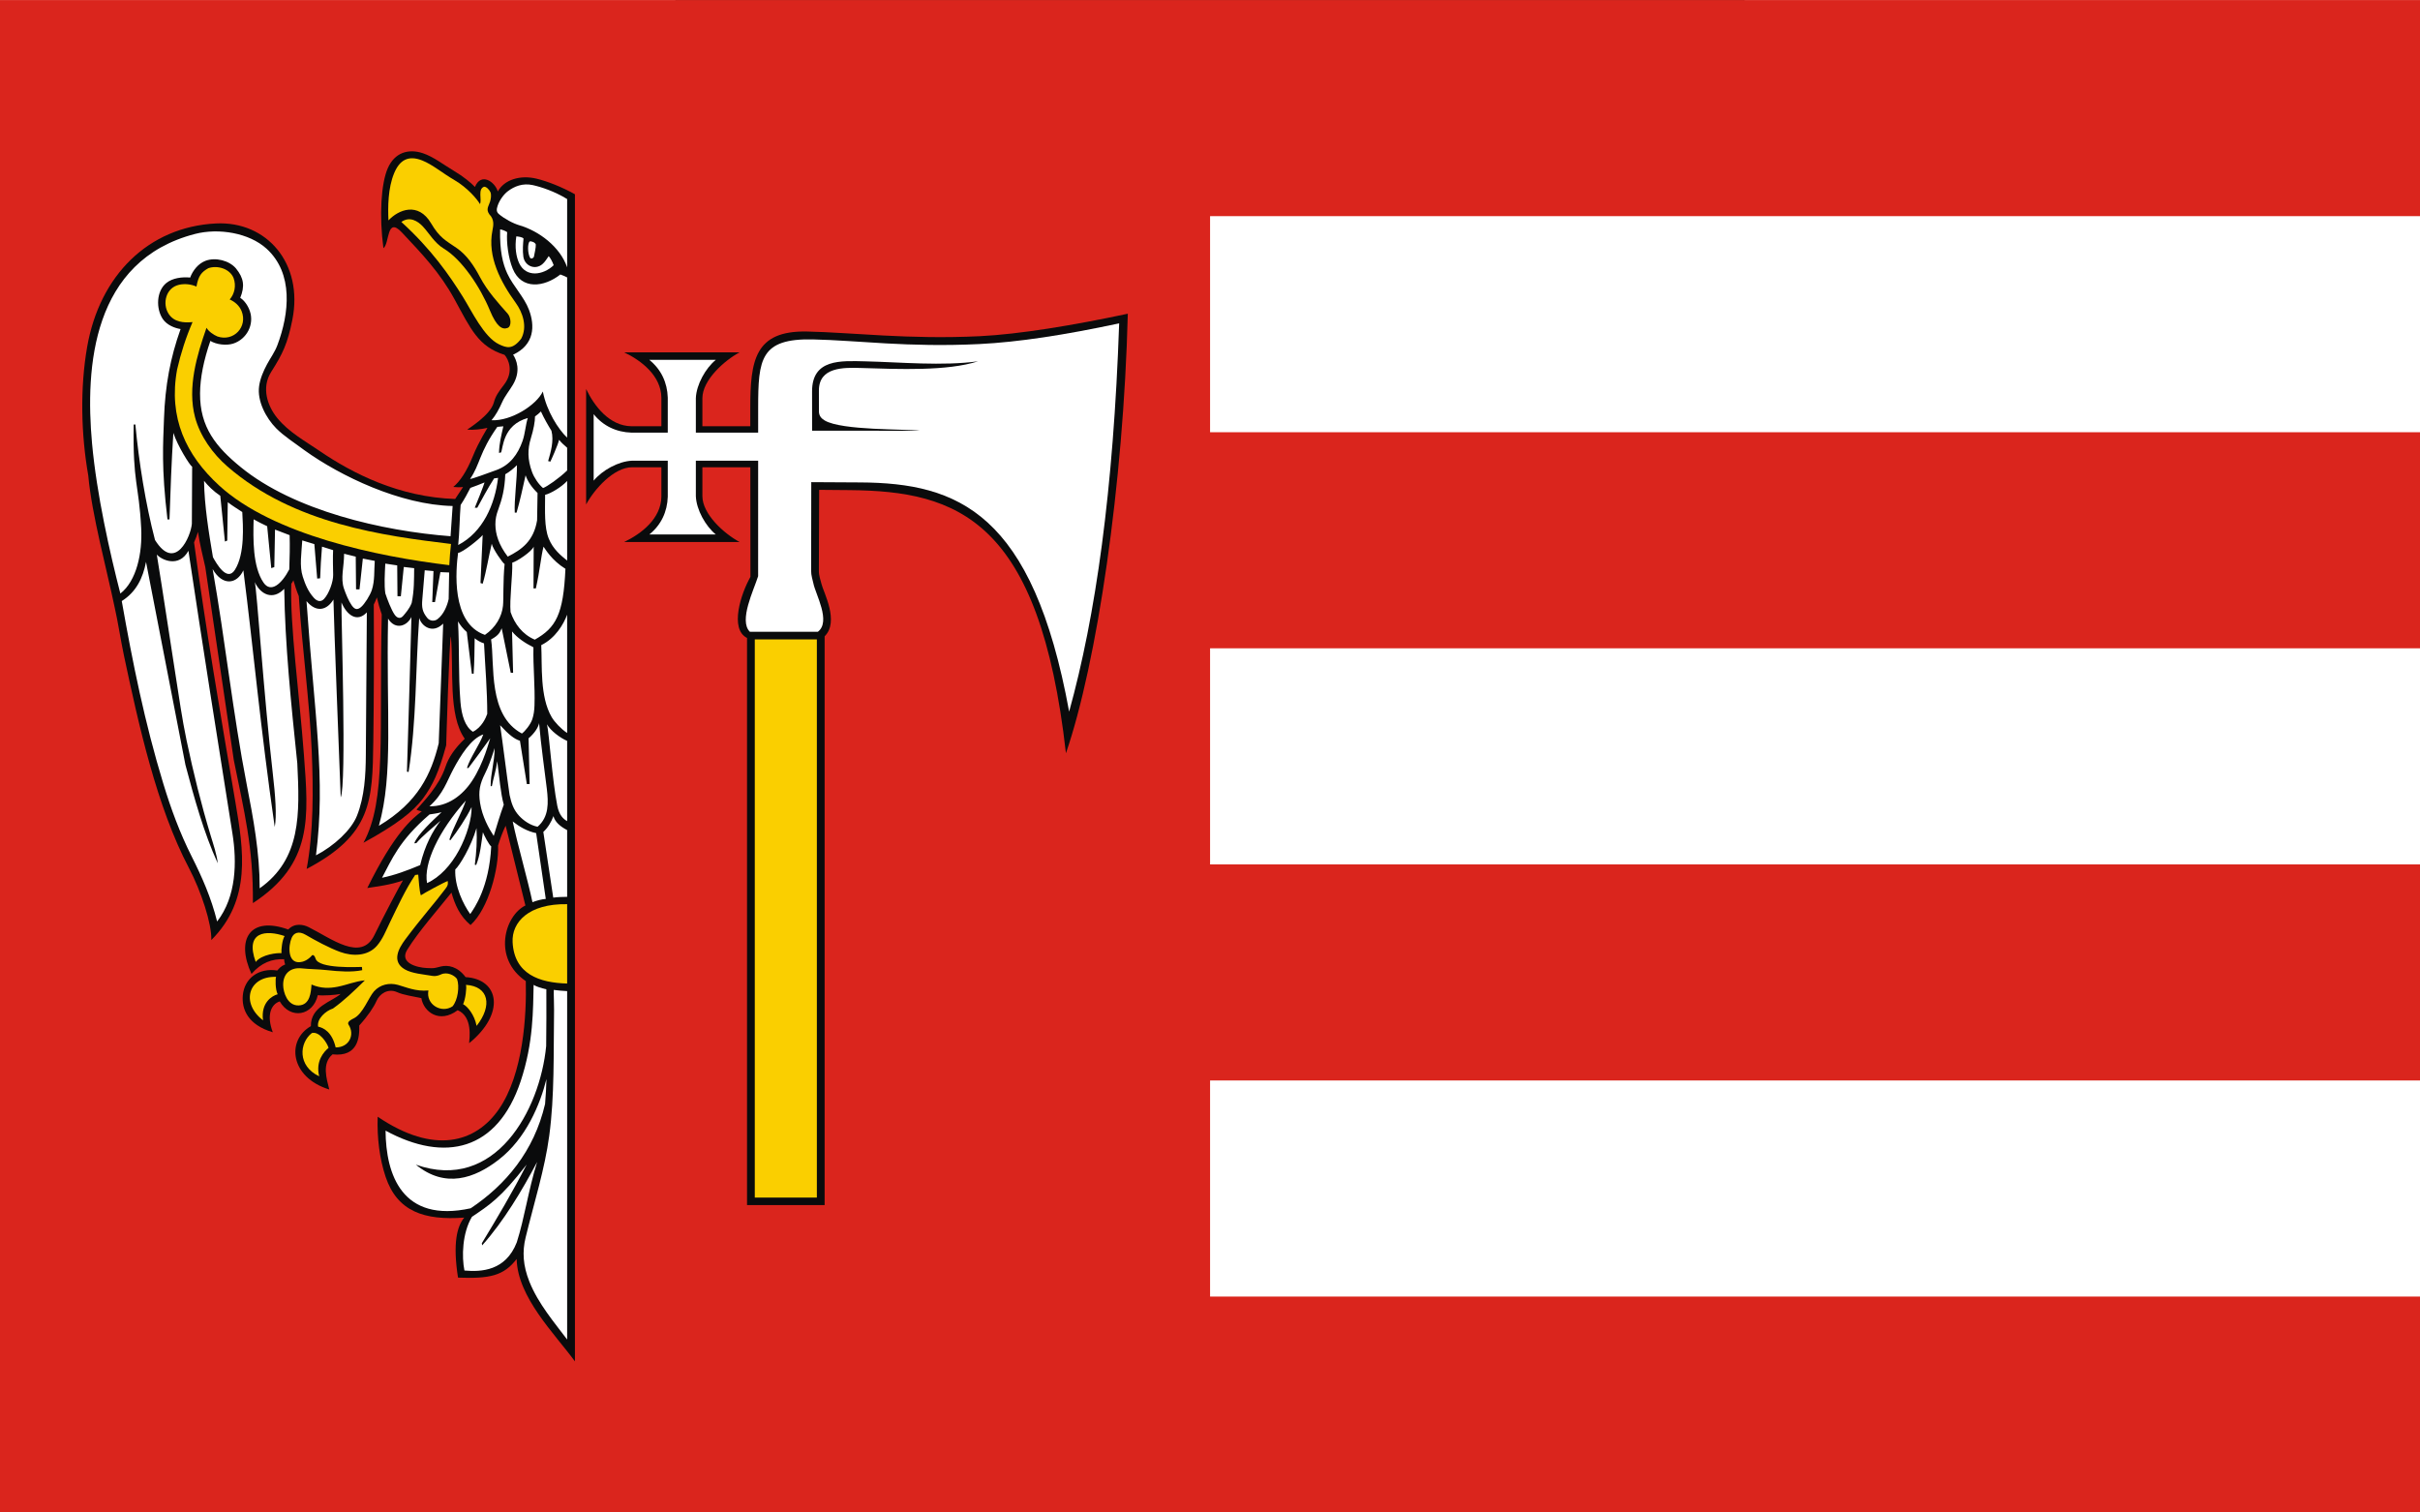 <?xml version="1.0" encoding="UTF-8" standalone="no"?>
<!-- Creator: CorelDRAW -->
<svg
   xmlns:dc="http://purl.org/dc/elements/1.1/"
   xmlns:cc="http://web.resource.org/cc/"
   xmlns:rdf="http://www.w3.org/1999/02/22-rdf-syntax-ns#"
   xmlns:svg="http://www.w3.org/2000/svg"
   xmlns="http://www.w3.org/2000/svg"
   xmlns:sodipodi="http://sodipodi.sourceforge.net/DTD/sodipodi-0.dtd"
   xmlns:inkscape="http://www.inkscape.org/namespaces/inkscape"
   xml:space="preserve"
   width="800"
   height="500"
   style="shape-rendering:geometricPrecision; text-rendering:geometricPrecision; image-rendering:optimizeQuality; fill-rule:evenodd; clip-rule:evenodd"
   viewBox="0 0 210 297"
   id="svg2"
   sodipodi:version="0.32"
   inkscape:version="0.45.1"
   sodipodi:docname="POL powiat wągrowiecki flag.svg"
   inkscape:output_extension="org.inkscape.output.svg.inkscape"
   sodipodi:docbase="C:\Users\Mistrz\Desktop"
   version="1.0"><rect x="0" y="0" width="210" height="297" fill="#333333" stroke="none"/><sodipodi:namedview
   inkscape:window-height="480"
   inkscape:window-width="640"
   inkscape:pageshadow="2"
   inkscape:pageopacity="0.0"
   guidetolerance="10.0"
   gridtolerance="10.0"
   objecttolerance="10.0"
   borderopacity="1.0"
   bordercolor="#666666"
   pagecolor="#ffffff"
   id="base" />
 <defs
   id="defs4">
  <style
   type="text/css"
   id="style6">
   
    .fil1 {fill:#0A0B0C}
    .fil0 {fill:#DA251D}
    .fil3 {fill:white}
    .fil2 {fill:#FACF00}
   
  </style>
 </defs>
 <g
   id="Warstwa_x0020_1"
   transform="matrix(2.263,0,0,2.263,-132.6,-187.534)">
  <g
   id="_62169704">
   <rect
   id="_145916008"
   class="fil0"
   y="82.875"
   width="210"
   height="131.25"
   x="0"
   style="fill:#da251d" />
   <g
   id="g12">
    <g
   id="g14">
     <path
   id="_145915936"
   class="fil1"
   d="M 41.212,99.091 C 41.741,97.803 42.951,98.643 43.193,99.484 C 43.762,98.458 45.133,98.034 46.549,98.372 C 47.507,98.601 48.765,99.098 49.888,99.727 L 49.888,201 C 48.093,198.556 44.914,195.44 44.831,192.115 C 43.697,193.592 42.467,193.831 39.742,193.732 C 39.275,190.717 39.662,189.28 40.282,188.524 C 36.811,188.778 34.467,187.997 33.457,184.975 C 32.94,183.427 32.707,181.596 32.772,179.771 C 37.678,183.093 41.276,182.019 43.283,179.129 C 45.425,176.044 45.697,170.919 45.625,168.003 C 42.729,166.04 43.77,162.337 45.591,161.44 L 43.875,154.519 C 43.597,155.091 43.392,155.664 43.219,156.238 C 43.294,158.219 42.402,161.711 40.83,163.138 C 39.897,162.362 39.471,161.361 39.174,160.323 C 38.044,161.746 36.318,163.691 35.337,165.279 C 34.628,166.428 36.177,166.831 37.041,166.869 C 37.754,166.9 37.635,166.886 38.261,166.733 C 38.856,166.588 39.703,166.718 40.399,167.656 C 43.37,167.837 43.843,170.849 40.706,173.391 C 40.739,172.967 41.027,171.085 39.714,170.527 C 38.127,171.719 36.755,170.671 36.561,169.478 C 35.817,169.314 35.039,169.221 34.449,168.959 C 33.663,168.612 32.935,169.104 32.666,169.729 C 32.435,170.262 31.917,171.033 31.173,171.854 C 31.2,172.866 31.083,174.6 28.855,174.358 C 27.912,175.148 28.337,176.462 28.572,177.408 C 25.138,176.347 24.848,173.116 26.978,171.91 C 26.942,170.198 28.798,169.793 29.555,169.116 C 29.147,169.206 28.002,169.287 27.576,169.222 C 27.163,171.024 25.199,171.358 24.273,169.764 C 23.524,169.999 23.104,170.957 23.671,172.441 C 21.492,171.797 20.962,170.422 21.069,169.241 C 21.203,167.763 22.445,166.832 24.062,167.083 C 24.216,166.899 24.392,166.691 24.742,166.56 C 24.685,166.382 24.658,166.248 24.654,166.105 C 23.611,166.051 22.654,166.412 21.823,167.38 C 20.436,164.363 21.702,162.335 25.01,163.525 C 25.574,162.932 26.33,163.096 26.771,163.315 C 28.742,164.295 31.343,166.365 32.486,164.012 C 33.273,162.393 34.741,159.611 34.963,159.264 C 33.867,159.668 32.701,159.791 31.87,159.924 C 34.253,155.103 35.748,153.922 36.599,153.268 C 36.443,153.239 36.272,153.203 36.14,153.124 C 36.737,152.436 38.097,151.069 38.649,149.422 C 38.928,148.588 39.442,147.827 40.327,146.974 C 38.859,144.896 39.389,140.938 39.123,138.097 C 38.999,138.153 38.714,147.505 38.717,147.54 C 38.079,149.88 37.548,151.016 36.701,152.159 C 35.876,153.271 34.407,154.429 31.538,155.998 C 33.556,152.303 32.881,146.509 33.125,136.192 C 32.955,135.696 32.817,135.201 32.7,134.706 C 32.625,134.926 32.536,135.132 32.434,135.325 C 32.456,139.293 32.447,143.264 32.392,147.231 C 32.32,152.372 32.264,155.293 26.608,158.27 C 27.209,155.045 27.19,151.388 27.051,148.068 C 26.872,143.786 26.199,138.946 25.928,134.599 C 25.737,134.139 25.585,133.679 25.46,133.219 C 25.415,133.32 25.353,133.421 25.275,133.523 C 25.153,137.153 25.962,142.936 26.371,148.362 C 26.782,153.812 27.16,157.824 21.945,161.235 C 21.981,156.342 21.188,153.305 20.286,148.82 L 17.814,132.08 C 17.57,130.992 17.32,130.016 17.181,129.023 C 17.088,129.326 16.98,129.629 16.838,129.933 C 17.863,137.491 19.145,144.951 20.43,152.5 C 21.131,156.621 21.838,160.943 18.336,164.44 C 18.387,163.059 17.463,160.219 16.393,158.186 C 13.597,152.878 12.029,145.735 10.764,139.795 C 10.463,138.381 10.238,136.82 9.952,135.582 C 9.283,132.342 7.961,127.523 7.659,124.129 C 7.032,120.563 6.938,116.533 7.563,112.966 C 8.648,106.772 12.866,102.56 18.727,102.26 C 23.15,102.033 26.339,105.734 25.37,110.606 C 24.953,112.702 24.519,113.586 23.538,115.128 C 22.649,116.525 23.22,118.116 24.06,119.146 C 25.057,120.368 26.47,121.138 27.703,121.981 C 30.592,123.955 34.635,126.011 39.496,126.167 L 40.18,125.129 C 39.897,125.164 39.612,125.153 39.328,125.122 C 39.882,124.683 40.486,123.801 41.028,122.462 C 41.559,121.149 42.316,119.996 42.297,119.997 C 41.714,120.125 41.13,120.188 40.547,120.155 C 40.612,120.064 42.55,118.915 42.85,117.8 C 43.007,117.22 43.248,116.887 43.752,116.228 C 44.589,115.135 44.142,114.062 43.779,113.659 C 41.497,112.947 40.846,111.409 39.429,108.819 C 38.176,106.528 36.619,104.898 34.877,103.045 C 33.518,101.598 33.818,104.012 33.27,104.405 C 32.892,101.576 33.071,98.779 33.649,97.465 C 34.242,96.115 35.423,95.743 36.695,96.165 C 37.601,96.465 38.503,97.171 39.394,97.701 C 40.215,98.189 40.854,98.718 41.212,99.092 L 41.212,99.091 z "
   style="fill:#0a0b0c" />
     <path
   id="_145915864"
   class="fil2"
   d="M 41.646,100.578 C 41.835,100.209 41.433,99.281 42.005,99.072 C 42.213,99.061 42.469,99.346 42.564,99.565 C 42.649,99.823 42.59,100.142 42.527,100.357 C 42.407,100.766 42.139,101.013 42.463,101.468 C 42.908,101.921 42.822,102.421 42.731,102.867 C 42.268,105.152 43.471,107.38 44.747,109.142 C 45.368,109.999 45.776,111.229 45.227,112.256 C 44.472,113.231 43.964,113.059 43.31,112.751 C 41.998,112.134 40.93,109.853 40.167,108.631 C 39.007,106.775 37.448,104.516 34.826,102.129 C 35.546,101.617 36.244,102.045 36.688,102.516 C 37.225,103.086 37.702,103.957 38.505,104.439 C 40.094,105.394 41.675,107.787 42.506,109.8 C 43.092,111.219 43.574,111.498 44.043,111.326 C 44.408,111.192 44.346,110.421 44.052,110.087 C 43.249,109.174 42.306,108.163 41.638,106.897 C 41.1,105.878 40.478,104.978 39.636,104.398 C 38.665,103.73 38.155,103.517 37.41,102.254 C 36.286,100.35 34.569,101.069 33.708,101.993 C 33.652,100.83 33.666,99.192 34.194,97.913 C 34.666,96.77 35.418,96.308 36.637,96.794 C 37.542,97.154 38.359,97.871 39.442,98.502 C 40.553,99.15 41.417,100.161 41.646,100.578 L 41.646,100.578 z M 20.265,106.988 C 20.51,107.65 20.356,108.371 19.931,108.855 C 20.387,109.056 20.772,109.397 20.96,109.856 C 21.516,111.216 20.289,112.542 18.875,112.069 C 18.542,111.935 18.087,111.623 17.92,111.31 C 17.093,113.666 16.239,116.501 16.926,119.078 C 17.364,120.722 18.465,122.246 19.734,123.348 C 25.501,128.356 33.326,129.362 39.135,130.071 C 39.067,130.685 39.015,131.298 38.986,131.911 C 32.83,131.175 23.7,129.297 19.013,124.997 C 16.145,122.365 14.595,119.128 15.369,114.925 C 15.7,113.491 16.127,112.163 16.708,110.818 C 15.918,110.897 15.099,110.818 14.635,110.106 C 14.063,109.228 14.383,107.836 15.541,107.579 C 16.021,107.473 16.578,107.525 17.047,107.737 C 17.216,106.782 17.493,106.473 18.079,106.14 C 18.869,105.869 19.931,106.182 20.265,106.988 L 20.265,106.988 z M 49.212,168.213 C 46.817,168.148 44.625,167.412 44.48,164.626 C 44.391,162.902 45.861,161.27 49.212,161.327 L 49.212,168.213 z M 24.696,164.093 C 24.488,164.403 24.393,165.301 24.423,165.578 C 24.089,165.541 22.718,165.673 22.189,166.338 C 21.222,163.69 23.092,163.547 24.696,164.093 z M 24.095,169.144 C 23.629,169.268 22.618,169.85 22.823,171.403 C 20.864,169.91 21.539,167.563 23.955,167.634 C 23.893,167.768 23.877,168.737 24.095,169.144 L 24.095,169.144 z M 28.511,173.796 C 28.102,174.131 27.372,174.944 27.695,176.262 C 25.799,175.37 25.965,173.362 27.059,172.509 C 27.723,172.337 28.388,173.369 28.511,173.796 z M 36.52,160.558 C 36.802,160.364 38.525,159.425 38.852,159.318 C 38.871,159.591 38.895,159.665 38.659,159.982 C 37.758,161.191 36.599,162.467 35.165,164.39 C 34.571,165.186 33.977,166.301 35.112,166.976 C 35.739,167.349 36.767,167.416 37.539,167.553 C 37.772,167.594 38.034,167.532 38.269,167.421 C 38.798,167.171 39.442,167.505 39.657,167.817 C 39.89,168.45 39.73,169.655 39.265,170.196 C 38.291,170.831 36.938,170.029 37.174,168.815 C 36.07,168.917 35.23,168.524 34.529,168.331 C 33.773,168.124 32.989,168.297 32.455,168.891 C 31.99,169.407 31.495,170.847 30.693,171.237 C 30.536,171.313 30.071,171.526 30.244,171.784 C 30.803,172.619 30.329,173.762 29.126,173.756 C 28.81,172.406 28.059,172.045 27.603,171.955 C 27.477,171.273 28.27,170.577 28.892,170.381 C 29.815,169.727 30.738,168.848 31.66,167.938 C 30.836,168.011 30.096,168.337 29.289,168.494 C 28.604,168.628 27.858,168.658 27.031,168.299 C 26.983,168.954 26.915,170.071 25.928,170.112 C 24.929,170.154 24.584,168.963 24.571,168.363 C 24.549,167.296 25.269,166.795 26.173,166.896 C 26.824,166.969 27.586,166.963 28.374,167.05 C 29.422,167.166 30.52,167.243 31.432,167.054 L 31.405,166.773 C 31.023,166.773 27.653,166.958 27.383,166.05 C 27.335,165.888 27.173,165.569 26.991,165.862 C 26.66,166.197 26.304,166.344 25.993,166.362 C 24.95,166.426 25.005,164.948 25.31,164.244 C 25.497,163.814 25.916,163.627 26.524,163.985 C 27.341,164.465 28.571,165.13 29.529,165.477 C 30.583,165.858 31.91,165.857 32.711,164.931 C 33.212,164.35 33.459,163.687 33.864,162.849 C 34.506,161.522 35.187,160.048 36.026,158.792 L 36.291,158.762 C 36.341,159.203 36.378,160.181 36.52,160.558 L 36.52,160.558 z M 41.356,171.888 C 41.166,170.901 40.556,170.191 40.185,170.005 C 40.381,169.59 40.511,168.602 40.434,168.327 C 42.422,168.456 42.747,170.125 41.356,171.888 z "
   style="fill:#facf00" />
     <path
   id="_145915792"
   class="fil3"
   d="M 47.407,168.715 C 47.417,170.371 47.411,172.012 47.392,173.639 C 46.858,179.206 42.963,186.36 36.084,183.93 C 38.649,186.028 41.189,185.111 43.265,183.507 C 45.655,181.661 46.877,178.672 47.416,176.502 C 47.397,177.223 47.359,177.944 47.297,178.665 C 46.341,182.774 43.866,185.695 40.844,187.715 C 34.872,189.025 33.484,184.775 33.455,180.978 C 38.62,183.781 43.166,182.71 45.173,176.708 C 46.306,173.319 46.248,170.441 46.304,168.33 C 46.543,168.482 46.928,168.601 47.407,168.715 z M 23.168,114.485 C 22.848,115.081 22.573,115.723 22.482,116.386 C 22.304,117.669 23.083,119.14 23.957,120.026 C 24.642,120.722 25.567,121.299 26.43,121.948 C 29.556,124.192 34.742,126.677 39.276,126.777 L 39.095,129.399 C 33.206,128.95 25.525,127.191 20.889,123.404 C 18.761,121.667 17.336,119.943 17.359,117.002 C 17.369,115.642 17.676,114.126 18.254,112.451 C 18.774,112.771 19.651,112.874 20.239,112.683 C 21.409,112.303 22.073,111.034 21.686,109.88 C 21.523,109.394 21.2,108.935 20.846,108.715 C 21.256,107.696 21.161,107.005 20.472,106.158 C 19.893,105.478 18.709,105.172 17.836,105.499 C 17.207,105.735 16.729,106.339 16.501,106.953 C 15.81,106.888 14.98,106.984 14.435,107.424 C 13.566,108.125 13.521,109.64 14.12,110.543 C 14.475,111.077 15.164,111.343 15.669,111.423 C 14.777,113.92 14.329,116.314 14.23,119.196 C 14.155,121.387 13.988,123.384 14.531,127.939 L 14.707,127.943 C 14.791,125.458 14.878,122.972 15.043,120.434 C 15.393,121.528 16.474,123.264 16.673,123.37 C 16.651,125.04 16.67,126.651 16.648,128.321 C 16.558,129.403 15.215,132.558 13.45,129.727 C 12.63,126.6 12.049,122.936 11.746,119.703 L 11.6,119.708 C 11.513,124.822 12.047,124.795 12.251,128.69 C 12.365,130.869 11.851,133.274 10.444,134.373 C 9.537,130.85 8.39,125.782 7.987,121.347 C 7.381,114.688 8.009,105.476 16.928,103.168 C 18.966,102.641 21.614,103.072 23.126,104.446 C 25.482,106.586 25.105,110.074 24.067,112.826 C 23.842,113.424 23.47,113.922 23.168,114.485 L 23.168,114.485 z M 37.614,132.422 L 37.507,135.114 L 37.743,135.116 L 38.214,132.515 C 38.467,132.525 38.72,132.535 38.973,132.545 L 38.931,134.851 C 38.818,135.388 38.514,136.185 37.953,136.601 C 37.686,136.8 37.288,136.758 37.068,136.482 C 36.648,135.954 36.582,135.584 36.645,134.874 C 36.714,134.102 36.801,133.065 36.855,132.353 C 37.108,132.376 37.361,132.399 37.614,132.422 L 37.614,132.422 z M 34.466,131.931 L 34.489,134.607 L 34.782,134.608 L 35.037,132.066 L 35.937,132.171 C 35.925,133.145 35.946,134.1 35.72,135.196 C 35.519,135.714 35.162,136.092 35.013,136.278 C 34.757,136.598 34.469,136.518 34.255,136.222 C 33.962,135.818 33.586,134.826 33.435,134.355 C 33.327,133.623 33.388,132.689 33.432,131.776 L 34.466,131.931 L 34.466,131.931 z M 30.868,131.171 L 30.895,134.007 L 31.195,134.014 L 31.484,131.339 C 31.829,131.406 32.174,131.473 32.519,131.54 C 32.452,132.389 32.534,133.245 32.263,134.069 C 32.112,134.527 31.645,135.28 31.325,135.548 C 31.007,135.814 30.782,135.767 30.52,135.397 C 30.247,135.013 30.009,134.415 29.849,133.954 C 29.53,133.036 29.859,132.054 29.858,130.92 C 30.195,131.004 30.532,131.087 30.868,131.171 L 30.868,131.171 z M 27.277,130.084 L 27.523,133.075 L 27.779,133.05 C 27.813,132.154 27.858,131.247 27.941,130.303 C 28.262,130.408 28.583,130.501 28.905,130.607 C 28.871,131.189 28.896,132.18 28.909,132.75 C 28.923,133.347 28.551,134.373 28.122,134.836 C 27.837,135.144 27.507,135.049 27.225,134.733 C 26.718,134.167 26.485,133.561 26.274,132.913 C 25.97,131.981 26.163,130.872 26.227,129.762 C 26.564,129.865 26.94,129.981 27.277,130.084 L 27.277,130.084 z M 23.183,128.532 L 23.538,132.168 L 23.802,132.079 L 23.864,128.822 C 24.27,128.984 24.693,129.146 25.132,129.308 C 25.16,130.26 25.139,131.261 25.101,132.278 C 24.438,133.543 23.502,134.358 22.861,133.417 C 21.92,132.034 21.963,129.614 22.008,127.932 C 22.362,128.132 22.762,128.332 23.183,128.532 z M 19.114,125.89 C 19.248,127.213 19.383,128.536 19.517,129.86 L 19.718,129.776 C 19.733,128.666 19.749,127.556 19.764,126.446 C 20.135,126.739 20.581,127.007 21.023,127.3 C 21.083,128.441 21.268,130.909 20.386,132.309 C 19.695,133.404 18.772,131.746 18.478,131.219 C 18.115,129.085 17.737,126.753 17.704,124.591 C 18.07,125.039 18.501,125.478 19.114,125.89 L 19.114,125.89 z M 20.169,155.196 C 20.562,157.662 20.519,160.667 18.839,162.828 C 18.322,160.757 17.538,158.988 16.639,157.201 C 15.602,155.141 14.835,153.052 14.168,150.861 C 12.561,145.59 11.514,140.392 10.565,135.024 C 11.826,134.236 12.409,133.004 12.67,131.626 L 16.089,149.235 C 16.843,152.081 17.684,155.132 18.895,157.779 C 18.813,157.018 18.509,156.13 18.286,155.392 C 17.453,152.643 16.783,149.935 16.188,147.108 C 15.799,145.256 15.535,143.364 15.241,141.498 C 14.687,137.989 14.178,134.496 13.605,130.988 C 14.002,131.446 15.519,132.176 16.35,130.662 C 17.587,138.923 18.887,147.151 20.169,155.196 z M 23.838,154.63 C 24.025,153.679 23.898,151.939 23.659,149.878 C 22.916,143.489 22.274,133.836 22.106,133.382 C 22.63,134.495 23.703,134.969 24.664,133.961 C 24.726,138.727 25.254,143.906 25.797,149.099 C 26.011,153.497 26.142,157.398 22.534,159.95 C 22.538,156.867 21.98,153.876 21.411,150.954 C 20.203,144.751 19.554,138.51 18.45,132.248 C 19.31,133.737 20.54,133.579 21.117,132.36 C 22.007,139.341 22.573,145.861 23.838,154.63 z M 28.934,134.891 C 28.975,137.052 29.445,148.924 29.564,152.058 C 30.087,151.017 29.596,136.324 29.63,135.147 C 30.091,136.24 30.981,136.914 31.831,136.006 L 31.744,148.389 C 31.732,150.079 31.641,151.983 30.971,153.663 C 30.485,154.879 29.011,156.261 27.418,157.088 C 28.274,150.372 27.288,144.949 26.596,135.029 C 27.492,136.106 28.41,135.766 28.934,134.891 L 28.934,134.891 z M 35.701,136.406 C 35.552,141.609 35.452,145.429 35.311,149.827 L 35.454,149.858 C 36.14,145.476 36.051,141.003 36.375,136.486 C 36.563,137.189 37.522,137.915 38.455,136.982 C 38.326,140.443 38.197,143.905 38.068,147.367 C 37.415,150.029 36.302,152.476 32.876,154.527 C 34.155,149.994 33.504,144.735 33.673,136.55 C 34.309,137.573 35.325,137.196 35.701,136.406 L 35.701,136.406 z M 41.808,190.751 L 41.838,190.933 C 43.695,188.857 45.32,186.141 46.605,183.699 C 45.813,186.279 45.53,188.505 44.84,190.674 C 43.869,193.157 41.756,193.245 40.3,193.116 C 40.057,191.931 40.107,189.866 40.951,188.456 C 42.434,187.446 43.394,186.89 45.698,183.924 C 44.518,186.234 43.099,188.625 41.808,190.751 L 41.808,190.751 z M 49.212,199.104 C 48.143,197.673 46.705,196.011 45.935,194.078 C 45.382,192.687 45.306,191.486 45.609,190.248 C 46.374,187.115 47.266,184.333 47.659,181.416 C 48.125,177.951 48.023,174.349 48.077,170.5 C 48.084,169.956 48.043,169.381 48.052,168.767 C 48.43,168.821 48.819,168.849 49.212,168.871 L 49.212,199.104 z M 46.523,155.161 L 47.358,160.87 C 47.004,160.902 46.619,160.996 46.203,161.153 C 45.813,159.284 44.86,155.966 44.489,154.149 C 45.085,154.617 45.768,155.011 46.523,155.161 z M 49.212,160.69 C 48.865,160.694 48.361,160.706 48.006,160.758 L 47.145,155.058 C 47.548,154.686 47.829,154.205 48.026,153.686 C 48.149,154.183 48.594,154.578 49.212,154.899 L 49.212,160.69 L 49.212,160.69 z M 38.313,153.349 C 37.568,154.05 36.224,155.283 35.946,156.048 L 36.127,156.027 C 36.674,155.385 37.561,154.677 38.219,154.094 C 37.565,154.96 36.87,156.195 36.459,157.936 C 35.343,158.404 34.234,158.817 33.149,159.035 C 33.985,157.484 34.613,155.826 37.273,153.539 C 37.407,153.527 38.049,153.427 38.313,153.349 L 38.313,153.349 z M 38.991,155.725 L 39.084,155.778 C 39.705,154.966 40.468,153.841 40.92,152.903 C 40.949,153.863 40.512,155.383 39.828,156.651 C 39.132,157.942 38.158,158.999 37.055,159.498 C 36.743,157.785 38.055,154.993 40.421,152.336 C 40.098,153.34 39.311,154.676 38.991,155.725 L 38.991,155.725 z M 41.346,154.729 C 41.411,155.788 41.337,156.846 41.201,157.905 L 41.321,157.925 C 41.683,157.019 41.763,156.02 41.902,155.086 C 42.004,155.353 42.446,156.207 42.623,156.311 C 42.449,159.856 41.167,161.655 40.801,162.184 C 40.213,161.369 39.432,159.779 39.505,158.312 C 39.865,158.001 40.874,156.348 41.346,154.729 z M 37.262,152.834 C 38.478,151.744 38.764,150.677 39.349,149.588 C 39.949,148.469 40.863,146.956 41.936,146.597 C 41.609,147.512 40.805,148.591 40.519,149.504 L 40.644,149.515 C 41.267,148.674 41.917,147.816 42.537,146.931 C 42.464,147.098 42.001,149.058 40.956,150.639 C 40.138,151.876 38.86,152.863 37.262,152.834 L 37.262,152.834 z M 42.922,147.785 C 42.901,149.126 42.566,149.964 42.575,151.089 L 42.681,151.082 C 42.819,150.353 43.045,149.729 43.146,148.921 C 43.33,150.287 43.434,151.71 43.713,152.693 C 43.383,153.597 43.113,154.501 42.841,155.406 C 42.415,154.761 41.846,153.733 41.659,152.553 C 41.495,151.526 41.639,150.88 42.083,149.998 C 42.382,149.404 42.591,148.826 42.922,147.785 L 42.922,147.785 z M 45.116,147.147 L 45.715,150.906 L 45.955,150.903 L 45.865,146.936 C 46.433,146.452 46.721,145.935 46.778,145.616 C 46.932,147.492 47.292,149.984 47.449,151.319 C 47.589,152.499 47.65,153.75 46.646,154.608 C 46.013,154.487 45.433,154.077 45.051,153.666 C 44.546,153.12 44.373,152.555 44.217,151.846 C 43.998,150.374 43.613,147.219 43.396,145.798 C 44.157,146.626 44.636,147 45.116,147.147 L 45.116,147.147 z M 49.212,154.122 C 48.88,153.938 48.515,153.603 48.355,152.78 C 47.916,150.528 47.652,146.557 47.466,145.721 C 47.766,146.272 48.604,146.9 49.212,147.159 L 49.212,154.122 L 49.212,154.122 z M 40.944,141.327 L 41.098,141.329 C 41.171,140.304 41.17,139.278 41.188,138.253 C 41.437,138.457 41.707,138.605 42,138.698 C 42.102,140.747 42.283,142.834 42.279,144.813 C 42.169,145.146 41.797,145.994 41.034,146.366 C 40.361,145.925 40.048,144.955 39.953,143.768 C 39.761,141.371 39.878,139.09 39.739,136.788 C 39.934,137.114 40.171,137.427 40.503,137.713 L 40.944,141.327 z M 46.287,139.04 C 46.249,140.709 46.436,142.412 46.378,144.092 C 46.364,144.506 46.313,144.912 46.185,145.287 C 46.025,145.753 45.545,146.339 45.286,146.519 C 42.325,144.935 42.937,140.583 42.614,138.356 C 43.294,137.988 43.382,137.732 43.532,137.386 C 43.762,138.497 44.085,140.087 44.317,141.245 L 44.523,141.253 C 44.506,140.056 44.448,138.859 44.431,137.662 C 44.876,138.208 45.524,138.653 46.287,139.04 L 46.287,139.04 z M 49.212,146.473 C 48.691,146.13 48.122,145.527 47.871,145.098 C 46.828,143.317 47.056,140.594 46.965,138.85 C 48.189,138.246 48.891,137.057 49.212,136.208 L 49.212,146.473 z M 41.693,133.461 L 41.883,133.52 C 42.198,132.484 42.431,131.003 42.669,130.052 C 42.764,130.502 43.629,131.741 43.785,131.815 C 43.641,133.227 43.705,134.852 43.645,135.435 C 43.546,136.387 43.006,137.323 42.078,137.96 C 39.102,136.935 39.565,132.25 39.748,130.846 C 40.151,130.811 41.619,129.626 41.882,129.293 L 41.693,133.461 L 41.693,133.461 z M 49.063,132.226 C 48.886,136.201 48.239,137.337 46.406,138.374 C 45.337,137.924 44.656,137.01 44.303,135.98 C 44.202,134.882 44.485,132.835 44.45,131.692 C 44.808,131.615 46.142,130.741 46.309,130.302 L 46.293,133.925 L 46.497,133.926 C 46.859,132.322 46.928,131.217 47.163,130.303 C 47.305,130.497 47.863,131.488 49.063,132.226 L 49.063,132.226 z M 43.218,124.337 C 42.942,126.641 41.907,129.047 39.758,130.162 C 39.868,129.167 39.89,127.67 39.969,126.689 C 40.281,126.222 40.602,125.623 40.814,125.205 C 41.118,125.108 41.704,124.867 42.045,124.731 C 41.977,125.001 41.383,126.482 41.194,126.93 L 41.416,126.925 C 41.759,126.302 42.311,125.251 42.875,124.38 L 43.218,124.337 z M 44.855,123.234 C 44.878,124.413 44.605,126.259 44.667,127.353 L 44.824,127.352 C 45.126,126.299 45.365,125.196 45.606,124.111 C 45.777,124.609 46.099,125.119 46.644,125.649 C 46.631,126.438 46.618,127.227 46.605,128.016 C 46.306,129.83 45.262,130.561 44.059,131.17 C 43.268,130.138 42.992,129.206 42.986,128.375 C 42.982,127.909 43.066,127.538 43.235,127.079 C 43.551,126.219 43.798,125.322 43.843,124.023 C 44.216,123.813 44.545,123.538 44.855,123.234 L 44.855,123.234 z M 49.212,131.513 C 48.688,131.088 47.99,130.532 47.615,129.603 C 47.216,128.612 47.297,127.217 47.3,125.806 C 47.792,125.693 48.721,125.136 49.212,124.603 L 49.212,131.513 L 49.212,131.513 z M 45.798,119.141 C 45.611,119.691 45.571,120.485 45.339,121.143 C 44.931,122.298 44.257,123.216 43.094,123.65 C 42.378,123.917 40.87,124.463 40.791,124.426 C 41.668,123.156 41.572,122.151 43.155,119.909 L 43.676,119.861 C 43.497,120.669 43.32,121.319 43.299,122.168 L 43.476,122.132 C 43.665,121.726 43.622,119.746 45.798,119.141 z M 47.849,120.246 C 48.079,121.129 47.786,122.096 47.562,122.879 L 47.755,122.927 C 47.798,122.854 48.419,121.479 48.513,121.032 C 48.68,121.252 48.941,121.493 49.212,121.721 L 49.212,123.693 C 48.514,124.372 47.443,125.112 47.121,125.218 C 46.747,124.907 46.353,124.334 46.166,123.824 C 45.768,122.739 45.773,121.844 46.062,120.906 C 46.303,120.124 46.423,119.457 46.424,119.004 C 46.615,118.871 46.784,118.725 46.938,118.573 C 47.191,119.139 47.566,119.791 47.849,120.246 L 47.849,120.246 z M 47.054,105.799 C 47.29,105.603 47.45,105.32 47.613,105.094 C 47.757,105.257 47.923,105.546 48.044,105.883 C 47.132,106.759 45.639,106.966 45.05,105.71 C 44.785,105.146 44.656,104.317 44.802,103.379 C 45.032,103.402 45.348,103.452 45.427,103.569 C 45.383,104.008 45.335,104.615 45.412,105.141 C 45.528,105.939 46.416,106.329 47.054,105.799 z M 46.491,104.085 C 46.51,104.345 46.383,104.834 46.333,105.128 C 46.313,105.249 46.076,105.399 45.981,105.21 C 45.78,104.812 45.773,104.029 45.951,103.824 C 46.115,103.771 46.44,103.908 46.491,104.085 L 46.491,104.085 z M 49.212,120.846 C 48.441,120.119 47.433,118.538 47.102,116.842 C 46.551,118.004 44.378,119.417 42.648,119.336 C 43.023,118.892 43.291,118.396 43.569,117.775 C 43.82,117.214 44.216,116.752 44.514,116.241 C 45.222,115.031 44.805,114.078 44.524,113.647 C 46.397,112.775 46.417,111.123 45.902,109.756 C 45.477,108.627 44.532,107.713 44.017,106.602 C 43.634,105.773 43.35,104.648 43.397,102.772 C 43.596,102.797 43.907,102.931 44.008,103.015 C 43.934,103.875 44.102,105.239 44.487,106.181 C 45.252,108.049 47.216,107.795 48.624,106.687 C 48.871,106.775 49.063,106.861 49.212,106.941 L 49.212,120.846 L 49.212,120.846 z M 49.212,106.066 C 48.589,104.265 46.753,102.913 45.086,102.424 C 44.506,102.254 43.754,101.843 43.29,101.446 C 43.065,101.253 43.073,101.043 43.183,100.716 C 43.341,100.247 43.699,99.743 44.063,99.466 C 44.616,99.044 45.355,98.737 46.23,98.931 C 46.974,99.096 48.113,99.471 49.212,100.142 L 49.212,106.066 L 49.212,106.066 z "
   style="fill:#ffffff" />
    </g>
    <g
   id="g19">
     <path
   id="_145915696"
   class="fil1"
   d="M 71.554,138.083 L 71.554,187.437 L 64.821,187.437 L 64.821,138.227 C 63.286,137.451 64.292,134.374 65.117,132.929 L 65.108,123.415 L 60.947,123.415 L 60.947,125.924 C 60.956,127.492 62.828,129.175 64.174,129.9 L 54.16,129.9 C 55.677,129.172 57.363,127.861 57.389,125.967 L 57.389,123.415 L 54.836,123.415 C 53.267,123.424 51.584,125.295 50.859,126.641 L 50.859,116.627 C 51.588,118.145 52.899,119.83 54.792,119.856 L 57.389,119.856 L 57.389,117.375 C 57.363,115.481 55.677,114.17 54.16,113.442 L 64.174,113.442 C 62.828,114.167 60.956,115.85 60.947,117.418 L 60.947,119.856 L 65.104,119.856 L 65.103,118.332 C 65.099,114.124 65.499,111.544 70.032,111.637 C 73.916,111.717 78.832,112.344 85.029,112.041 C 88.451,111.874 93.139,111.097 97.861,110.091 C 97.491,124.918 95.171,140.448 92.493,148.23 C 90.217,127.951 83.105,125.482 73.726,125.398 L 71.081,125.375 L 71.055,132.392 C 71.048,132.827 71.204,133.205 71.283,133.547 C 71.443,134.238 72.855,136.808 71.554,138.083 L 71.554,138.083 z "
   style="fill:#0a0b0c" />
     <rect
   id="_145915624"
   class="fil2"
   x="65.494"
   y="138.352"
   width="5.386"
   height="48.434"
   style="fill:#facf00" />
     <path
   id="_145915552"
   class="fil3"
   d="M 65.784,132.866 L 65.786,122.847 L 60.38,122.847 L 60.38,125.93 C 60.429,127.106 61.223,128.521 62.11,129.247 L 56.341,129.247 C 57.364,128.427 57.905,127.272 57.943,125.966 L 57.943,122.847 L 54.83,122.847 C 53.653,122.897 52.238,123.69 51.513,124.577 L 51.513,118.808 C 52.333,119.831 53.487,120.372 54.794,120.41 L 57.943,120.41 L 57.943,117.376 C 57.905,116.07 57.364,114.915 56.341,114.095 L 62.11,114.095 C 61.223,114.82 60.429,116.236 60.38,117.412 L 60.38,120.41 L 65.786,120.41 L 65.787,118.244 C 65.787,114.036 65.984,112.228 70.518,112.321 C 74.401,112.401 78.766,113.028 84.963,112.725 C 88.385,112.557 92.389,111.936 97.111,110.929 C 96.613,125.451 95.069,136.343 92.771,144.617 C 89.612,127.361 83.144,124.778 74.647,124.731 L 70.395,124.707 L 70.383,132.377 C 70.376,132.811 70.512,133.157 70.581,133.501 C 70.767,134.437 72.133,136.809 70.967,137.69 L 65.068,137.69 C 64.078,136.73 65.425,134.031 65.784,132.866 L 65.784,132.866 z "
   style="fill:#ffffff" />
     <path
   id="_145915480"
   class="fil1"
   d="M 70.467,120.242 L 70.464,116.839 C 70.461,113.999 72.957,114.176 75.079,114.224 C 78.134,114.295 81.772,114.647 84.871,114.22 C 82.192,115.085 78.004,114.901 74.719,114.801 C 73.195,114.754 71.057,114.709 71.058,116.758 L 71.06,118.568 C 71.06,118.931 71.251,119.174 71.567,119.359 C 73.068,120.237 78.565,120.08 79.798,120.246 L 70.467,120.242 L 70.467,120.242 z "
   style="fill:#0a0b0c" />
    </g>
   </g>
   <path
   id="_62169632"
   class="fil3"
   d="M 105,176.625 L 210,176.625 L 210,195.375 L 105,195.375 L 105,176.625 z M 105,139.125 L 210,139.125 L 210,157.875 L 105,157.875 L 105,139.125 z M 105,101.625 L 210,101.625 L 210,120.375 L 105,120.375 L 105,101.625 z "
   style="fill:#ffffff" />
  </g>
 </g>
</svg>